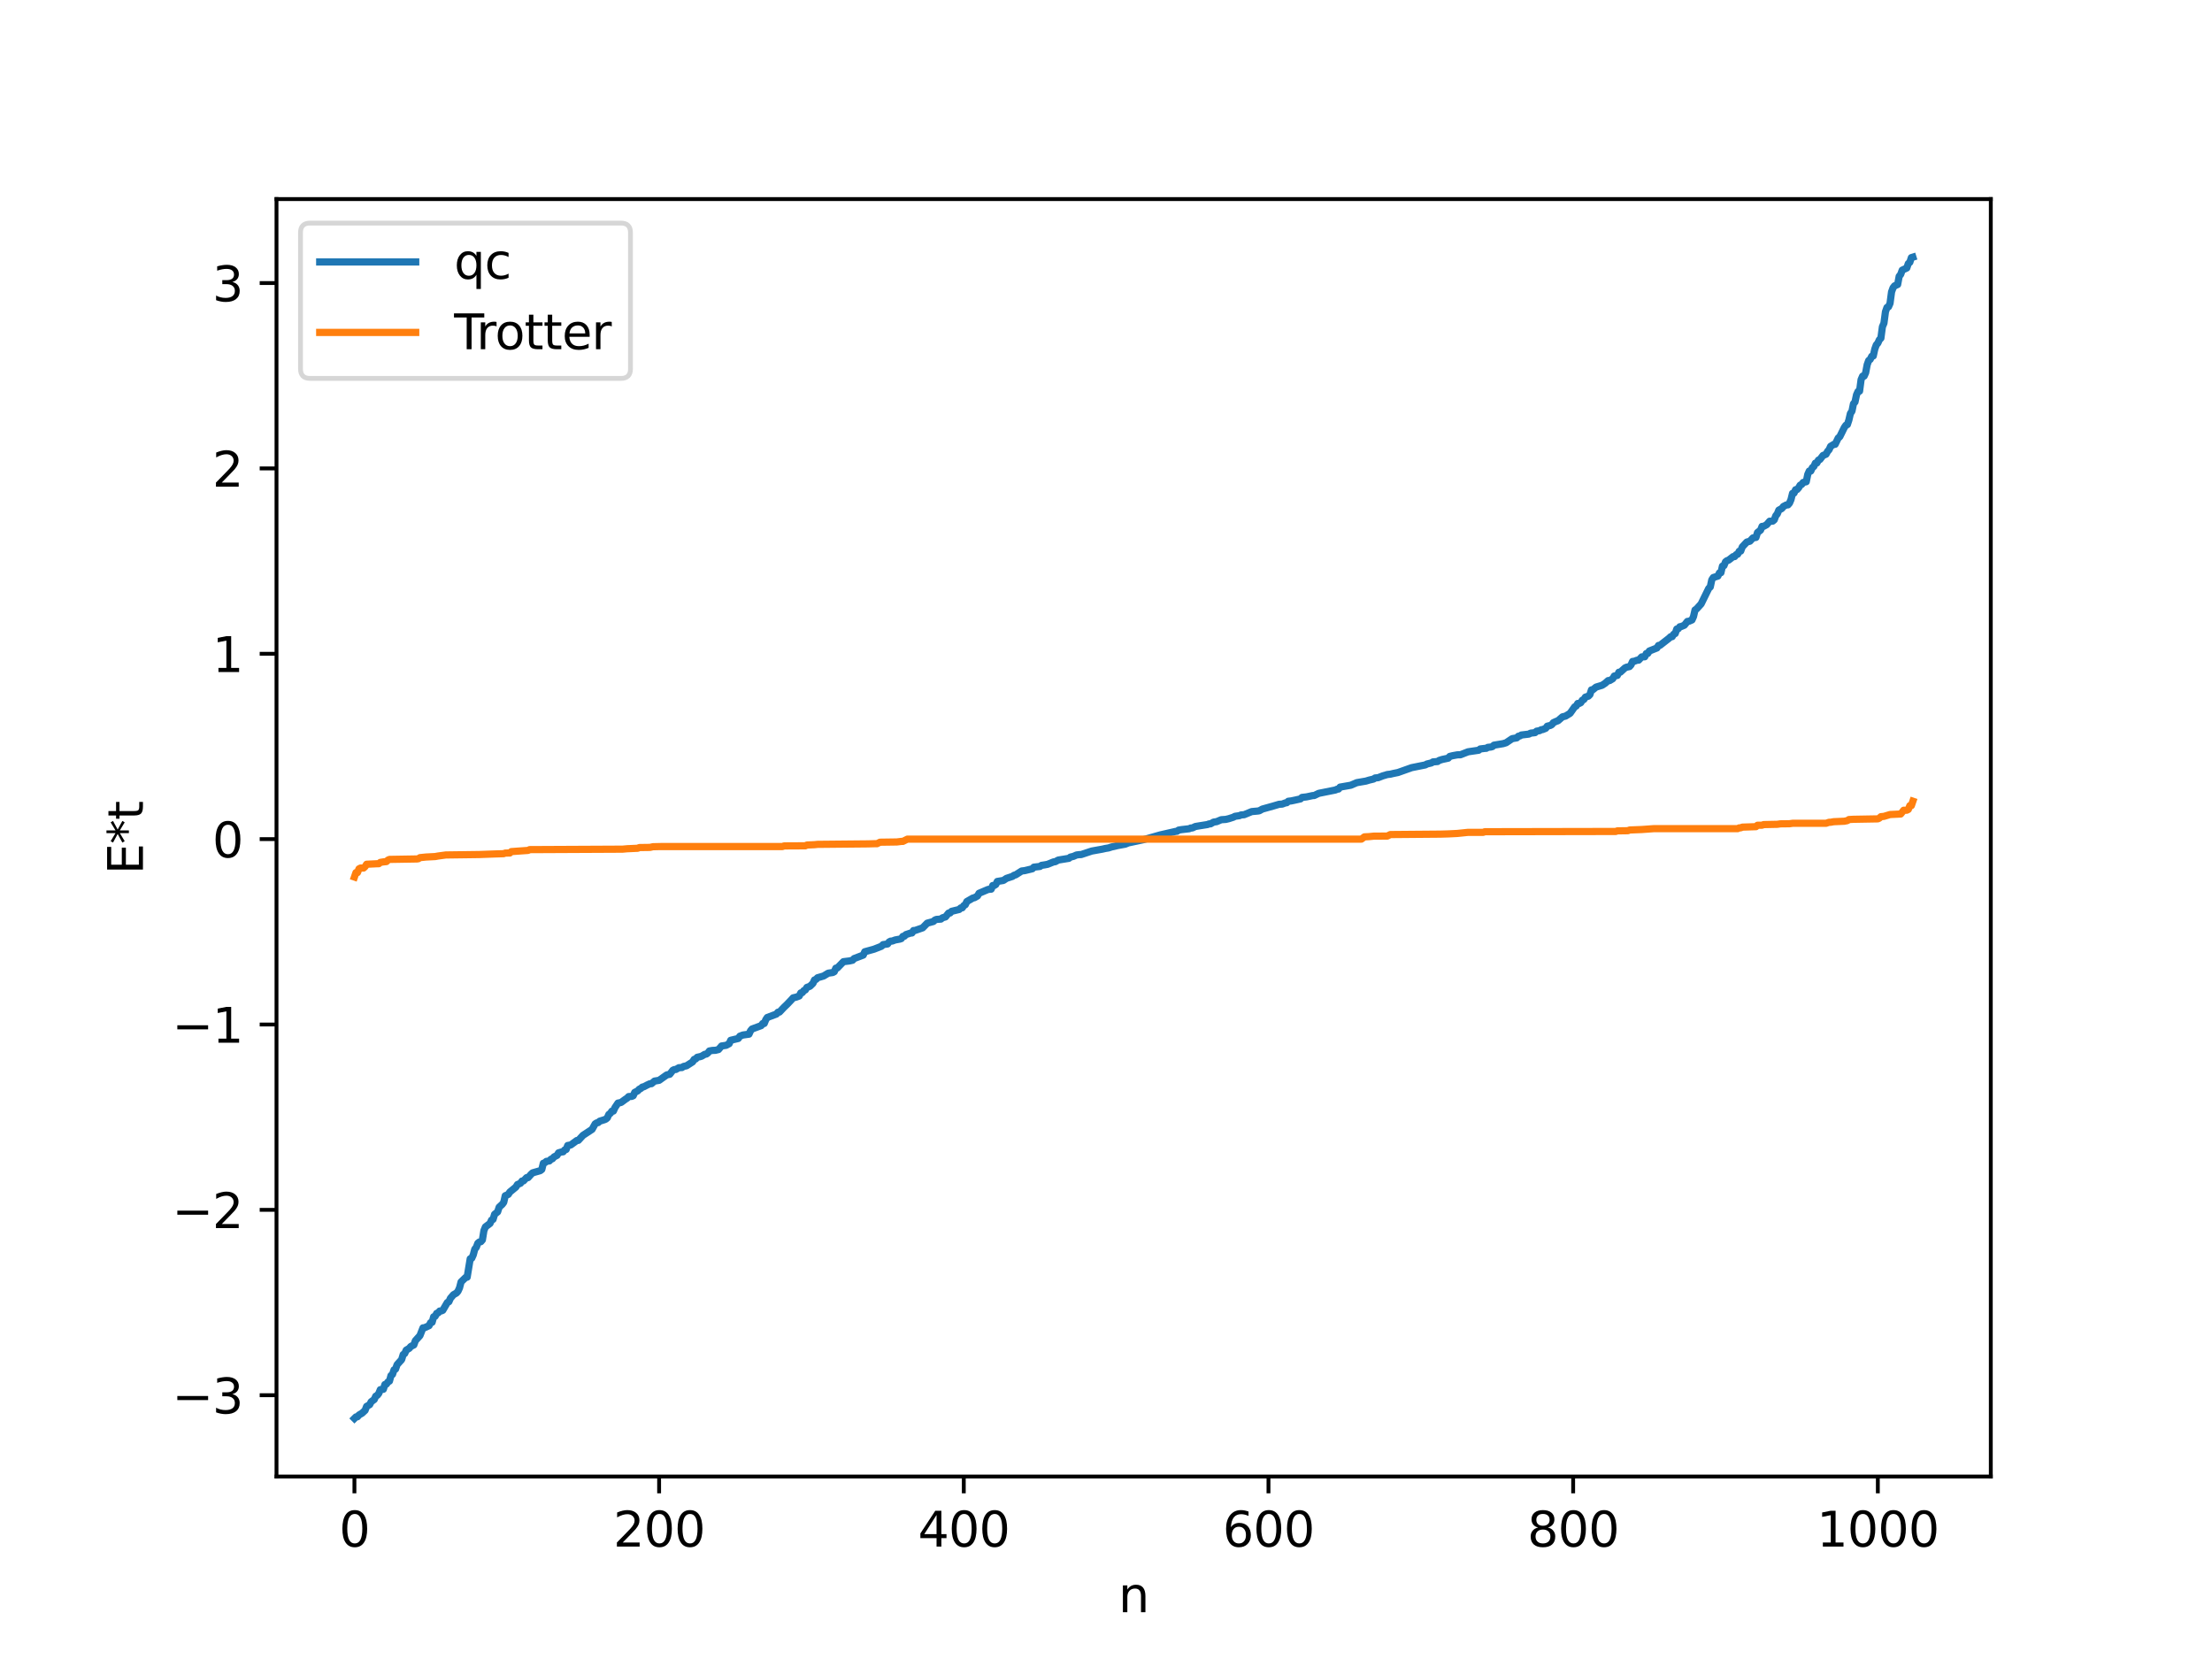 <?xml version="1.0" encoding="utf-8" standalone="no"?>
<!DOCTYPE svg PUBLIC "-//W3C//DTD SVG 1.1//EN"
  "http://www.w3.org/Graphics/SVG/1.1/DTD/svg11.dtd">
<svg xmlns:xlink="http://www.w3.org/1999/xlink" width="460.8pt" height="345.6pt" viewBox="0 0 460.8 345.6" xmlns="http://www.w3.org/2000/svg" version="1.1">
 <defs>
  <style type="text/css">*{stroke-linejoin: round; stroke-linecap: butt}</style>
 </defs>
 <g id="figure_1">
  <g id="patch_1">
   <path d="M 0 345.6 
L 460.8 345.6 
L 460.8 0 
L 0 0 
z
" style="fill: #ffffff"/>
  </g>
  <g id="axes_1">
   <g id="patch_2">
    <path d="M 57.6 307.584 
L 414.72 307.584 
L 414.72 41.472 
L 57.6 41.472 
z
" style="fill: #ffffff"/>
   </g>
   <g id="matplotlib.axis_1">
    <g id="xtick_1">
     <g id="line2d_1">
      <defs>
       <path id="mc0ff694376" d="M 0 0 
L 0 3.5 
" style="stroke: #000000; stroke-width: 0.8"/>
      </defs>
      <g>
       <use xlink:href="#mc0ff694376" x="73.833" y="307.584" style="stroke: #000000; stroke-width: 0.8"/>
      </g>
     </g>
     <g id="text_1">
      <!-- 0 -->
      <g transform="translate(70.651 322.182) scale(0.1 -0.1)">
       <defs>
        <path id="DejaVuSans-30" d="M 2034 4250 
Q 1547 4250 1301 3770 
Q 1056 3291 1056 2328 
Q 1056 1369 1301 889 
Q 1547 409 2034 409 
Q 2525 409 2770 889 
Q 3016 1369 3016 2328 
Q 3016 3291 2770 3770 
Q 2525 4250 2034 4250 
z
M 2034 4750 
Q 2819 4750 3233 4129 
Q 3647 3509 3647 2328 
Q 3647 1150 3233 529 
Q 2819 -91 2034 -91 
Q 1250 -91 836 529 
Q 422 1150 422 2328 
Q 422 3509 836 4129 
Q 1250 4750 2034 4750 
z
" transform="scale(0.016)"/>
       </defs>
       <use xlink:href="#DejaVuSans-30"/>
      </g>
     </g>
    </g>
    <g id="xtick_2">
     <g id="line2d_2">
      <g>
       <use xlink:href="#mc0ff694376" x="137.304" y="307.584" style="stroke: #000000; stroke-width: 0.8"/>
      </g>
     </g>
     <g id="text_2">
      <!-- 200 -->
      <g transform="translate(127.76 322.182) scale(0.1 -0.1)">
       <defs>
        <path id="DejaVuSans-32" d="M 1228 531 
L 3431 531 
L 3431 0 
L 469 0 
L 469 531 
Q 828 903 1448 1529 
Q 2069 2156 2228 2338 
Q 2531 2678 2651 2914 
Q 2772 3150 2772 3378 
Q 2772 3750 2511 3984 
Q 2250 4219 1831 4219 
Q 1534 4219 1204 4116 
Q 875 4013 500 3803 
L 500 4441 
Q 881 4594 1212 4672 
Q 1544 4750 1819 4750 
Q 2544 4750 2975 4387 
Q 3406 4025 3406 3419 
Q 3406 3131 3298 2873 
Q 3191 2616 2906 2266 
Q 2828 2175 2409 1742 
Q 1991 1309 1228 531 
z
" transform="scale(0.016)"/>
       </defs>
       <use xlink:href="#DejaVuSans-32"/>
       <use xlink:href="#DejaVuSans-30" x="63.623"/>
       <use xlink:href="#DejaVuSans-30" x="127.246"/>
      </g>
     </g>
    </g>
    <g id="xtick_3">
     <g id="line2d_3">
      <g>
       <use xlink:href="#mc0ff694376" x="200.775" y="307.584" style="stroke: #000000; stroke-width: 0.8"/>
      </g>
     </g>
     <g id="text_3">
      <!-- 400 -->
      <g transform="translate(191.231 322.182) scale(0.1 -0.1)">
       <defs>
        <path id="DejaVuSans-34" d="M 2419 4116 
L 825 1625 
L 2419 1625 
L 2419 4116 
z
M 2253 4666 
L 3047 4666 
L 3047 1625 
L 3713 1625 
L 3713 1100 
L 3047 1100 
L 3047 0 
L 2419 0 
L 2419 1100 
L 313 1100 
L 313 1709 
L 2253 4666 
z
" transform="scale(0.016)"/>
       </defs>
       <use xlink:href="#DejaVuSans-34"/>
       <use xlink:href="#DejaVuSans-30" x="63.623"/>
       <use xlink:href="#DejaVuSans-30" x="127.246"/>
      </g>
     </g>
    </g>
    <g id="xtick_4">
     <g id="line2d_4">
      <g>
       <use xlink:href="#mc0ff694376" x="264.246" y="307.584" style="stroke: #000000; stroke-width: 0.8"/>
      </g>
     </g>
     <g id="text_4">
      <!-- 600 -->
      <g transform="translate(254.702 322.182) scale(0.1 -0.1)">
       <defs>
        <path id="DejaVuSans-36" d="M 2113 2584 
Q 1688 2584 1439 2293 
Q 1191 2003 1191 1497 
Q 1191 994 1439 701 
Q 1688 409 2113 409 
Q 2538 409 2786 701 
Q 3034 994 3034 1497 
Q 3034 2003 2786 2293 
Q 2538 2584 2113 2584 
z
M 3366 4563 
L 3366 3988 
Q 3128 4100 2886 4159 
Q 2644 4219 2406 4219 
Q 1781 4219 1451 3797 
Q 1122 3375 1075 2522 
Q 1259 2794 1537 2939 
Q 1816 3084 2150 3084 
Q 2853 3084 3261 2657 
Q 3669 2231 3669 1497 
Q 3669 778 3244 343 
Q 2819 -91 2113 -91 
Q 1303 -91 875 529 
Q 447 1150 447 2328 
Q 447 3434 972 4092 
Q 1497 4750 2381 4750 
Q 2619 4750 2861 4703 
Q 3103 4656 3366 4563 
z
" transform="scale(0.016)"/>
       </defs>
       <use xlink:href="#DejaVuSans-36"/>
       <use xlink:href="#DejaVuSans-30" x="63.623"/>
       <use xlink:href="#DejaVuSans-30" x="127.246"/>
      </g>
     </g>
    </g>
    <g id="xtick_5">
     <g id="line2d_5">
      <g>
       <use xlink:href="#mc0ff694376" x="327.717" y="307.584" style="stroke: #000000; stroke-width: 0.8"/>
      </g>
     </g>
     <g id="text_5">
      <!-- 800 -->
      <g transform="translate(318.173 322.182) scale(0.1 -0.1)">
       <defs>
        <path id="DejaVuSans-38" d="M 2034 2216 
Q 1584 2216 1326 1975 
Q 1069 1734 1069 1313 
Q 1069 891 1326 650 
Q 1584 409 2034 409 
Q 2484 409 2743 651 
Q 3003 894 3003 1313 
Q 3003 1734 2745 1975 
Q 2488 2216 2034 2216 
z
M 1403 2484 
Q 997 2584 770 2862 
Q 544 3141 544 3541 
Q 544 4100 942 4425 
Q 1341 4750 2034 4750 
Q 2731 4750 3128 4425 
Q 3525 4100 3525 3541 
Q 3525 3141 3298 2862 
Q 3072 2584 2669 2484 
Q 3125 2378 3379 2068 
Q 3634 1759 3634 1313 
Q 3634 634 3220 271 
Q 2806 -91 2034 -91 
Q 1263 -91 848 271 
Q 434 634 434 1313 
Q 434 1759 690 2068 
Q 947 2378 1403 2484 
z
M 1172 3481 
Q 1172 3119 1398 2916 
Q 1625 2713 2034 2713 
Q 2441 2713 2670 2916 
Q 2900 3119 2900 3481 
Q 2900 3844 2670 4047 
Q 2441 4250 2034 4250 
Q 1625 4250 1398 4047 
Q 1172 3844 1172 3481 
z
" transform="scale(0.016)"/>
       </defs>
       <use xlink:href="#DejaVuSans-38"/>
       <use xlink:href="#DejaVuSans-30" x="63.623"/>
       <use xlink:href="#DejaVuSans-30" x="127.246"/>
      </g>
     </g>
    </g>
    <g id="xtick_6">
     <g id="line2d_6">
      <g>
       <use xlink:href="#mc0ff694376" x="391.188" y="307.584" style="stroke: #000000; stroke-width: 0.8"/>
      </g>
     </g>
     <g id="text_6">
      <!-- 1000 -->
      <g transform="translate(378.463 322.182) scale(0.1 -0.1)">
       <defs>
        <path id="DejaVuSans-31" d="M 794 531 
L 1825 531 
L 1825 4091 
L 703 3866 
L 703 4441 
L 1819 4666 
L 2450 4666 
L 2450 531 
L 3481 531 
L 3481 0 
L 794 0 
L 794 531 
z
" transform="scale(0.016)"/>
       </defs>
       <use xlink:href="#DejaVuSans-31"/>
       <use xlink:href="#DejaVuSans-30" x="63.623"/>
       <use xlink:href="#DejaVuSans-30" x="127.246"/>
       <use xlink:href="#DejaVuSans-30" x="190.869"/>
      </g>
     </g>
    </g>
    <g id="text_7">
     <!-- n -->
     <g transform="translate(232.991 335.861) scale(0.1 -0.1)">
      <defs>
       <path id="DejaVuSans-6e" d="M 3513 2113 
L 3513 0 
L 2938 0 
L 2938 2094 
Q 2938 2591 2744 2837 
Q 2550 3084 2163 3084 
Q 1697 3084 1428 2787 
Q 1159 2491 1159 1978 
L 1159 0 
L 581 0 
L 581 3500 
L 1159 3500 
L 1159 2956 
Q 1366 3272 1645 3428 
Q 1925 3584 2291 3584 
Q 2894 3584 3203 3211 
Q 3513 2838 3513 2113 
z
" transform="scale(0.016)"/>
      </defs>
      <use xlink:href="#DejaVuSans-6e"/>
     </g>
    </g>
   </g>
   <g id="matplotlib.axis_2">
    <g id="ytick_1">
     <g id="line2d_7">
      <defs>
       <path id="m59557124bf" d="M 0 0 
L -3.5 0 
" style="stroke: #000000; stroke-width: 0.8"/>
      </defs>
      <g>
       <use xlink:href="#m59557124bf" x="57.6" y="290.648" style="stroke: #000000; stroke-width: 0.8"/>
      </g>
     </g>
     <g id="text_8">
      <!-- −3 -->
      <g transform="translate(35.858 294.448) scale(0.1 -0.1)">
       <defs>
        <path id="DejaVuSans-2212" d="M 678 2272 
L 4684 2272 
L 4684 1741 
L 678 1741 
L 678 2272 
z
" transform="scale(0.016)"/>
        <path id="DejaVuSans-33" d="M 2597 2516 
Q 3050 2419 3304 2112 
Q 3559 1806 3559 1356 
Q 3559 666 3084 287 
Q 2609 -91 1734 -91 
Q 1441 -91 1130 -33 
Q 819 25 488 141 
L 488 750 
Q 750 597 1062 519 
Q 1375 441 1716 441 
Q 2309 441 2620 675 
Q 2931 909 2931 1356 
Q 2931 1769 2642 2001 
Q 2353 2234 1838 2234 
L 1294 2234 
L 1294 2753 
L 1863 2753 
Q 2328 2753 2575 2939 
Q 2822 3125 2822 3475 
Q 2822 3834 2567 4026 
Q 2313 4219 1838 4219 
Q 1578 4219 1281 4162 
Q 984 4106 628 3988 
L 628 4550 
Q 988 4650 1302 4700 
Q 1616 4750 1894 4750 
Q 2613 4750 3031 4423 
Q 3450 4097 3450 3541 
Q 3450 3153 3228 2886 
Q 3006 2619 2597 2516 
z
" transform="scale(0.016)"/>
       </defs>
       <use xlink:href="#DejaVuSans-2212"/>
       <use xlink:href="#DejaVuSans-33" x="83.789"/>
      </g>
     </g>
    </g>
    <g id="ytick_2">
     <g id="line2d_8">
      <g>
       <use xlink:href="#m59557124bf" x="57.6" y="252.034" style="stroke: #000000; stroke-width: 0.8"/>
      </g>
     </g>
     <g id="text_9">
      <!-- −2 -->
      <g transform="translate(35.858 255.834) scale(0.1 -0.1)">
       <use xlink:href="#DejaVuSans-2212"/>
       <use xlink:href="#DejaVuSans-32" x="83.789"/>
      </g>
     </g>
    </g>
    <g id="ytick_3">
     <g id="line2d_9">
      <g>
       <use xlink:href="#m59557124bf" x="57.6" y="213.42" style="stroke: #000000; stroke-width: 0.8"/>
      </g>
     </g>
     <g id="text_10">
      <!-- −1 -->
      <g transform="translate(35.858 217.22) scale(0.1 -0.1)">
       <use xlink:href="#DejaVuSans-2212"/>
       <use xlink:href="#DejaVuSans-31" x="83.789"/>
      </g>
     </g>
    </g>
    <g id="ytick_4">
     <g id="line2d_10">
      <g>
       <use xlink:href="#m59557124bf" x="57.6" y="174.806" style="stroke: #000000; stroke-width: 0.8"/>
      </g>
     </g>
     <g id="text_11">
      <!-- 0 -->
      <g transform="translate(44.237 178.606) scale(0.1 -0.1)">
       <use xlink:href="#DejaVuSans-30"/>
      </g>
     </g>
    </g>
    <g id="ytick_5">
     <g id="line2d_11">
      <g>
       <use xlink:href="#m59557124bf" x="57.6" y="136.192" style="stroke: #000000; stroke-width: 0.8"/>
      </g>
     </g>
     <g id="text_12">
      <!-- 1 -->
      <g transform="translate(44.237 139.992) scale(0.1 -0.1)">
       <use xlink:href="#DejaVuSans-31"/>
      </g>
     </g>
    </g>
    <g id="ytick_6">
     <g id="line2d_12">
      <g>
       <use xlink:href="#m59557124bf" x="57.6" y="97.579" style="stroke: #000000; stroke-width: 0.8"/>
      </g>
     </g>
     <g id="text_13">
      <!-- 2 -->
      <g transform="translate(44.237 101.378) scale(0.1 -0.1)">
       <use xlink:href="#DejaVuSans-32"/>
      </g>
     </g>
    </g>
    <g id="ytick_7">
     <g id="line2d_13">
      <g>
       <use xlink:href="#m59557124bf" x="57.6" y="58.965" style="stroke: #000000; stroke-width: 0.8"/>
      </g>
     </g>
     <g id="text_14">
      <!-- 3 -->
      <g transform="translate(44.237 62.764) scale(0.1 -0.1)">
       <use xlink:href="#DejaVuSans-33"/>
      </g>
     </g>
    </g>
    <g id="text_15">
     <!-- E*t -->
     <g transform="translate(29.778 182.148) rotate(-90) scale(0.1 -0.1)">
      <defs>
       <path id="DejaVuSans-45" d="M 628 4666 
L 3578 4666 
L 3578 4134 
L 1259 4134 
L 1259 2753 
L 3481 2753 
L 3481 2222 
L 1259 2222 
L 1259 531 
L 3634 531 
L 3634 0 
L 628 0 
L 628 4666 
z
" transform="scale(0.016)"/>
       <path id="DejaVuSans-2a" d="M 3009 3897 
L 1888 3291 
L 3009 2681 
L 2828 2375 
L 1778 3009 
L 1778 1831 
L 1422 1831 
L 1422 3009 
L 372 2375 
L 191 2681 
L 1313 3291 
L 191 3897 
L 372 4206 
L 1422 3572 
L 1422 4750 
L 1778 4750 
L 1778 3572 
L 2828 4206 
L 3009 3897 
z
" transform="scale(0.016)"/>
       <path id="DejaVuSans-74" d="M 1172 4494 
L 1172 3500 
L 2356 3500 
L 2356 3053 
L 1172 3053 
L 1172 1153 
Q 1172 725 1289 603 
Q 1406 481 1766 481 
L 2356 481 
L 2356 0 
L 1766 0 
Q 1100 0 847 248 
Q 594 497 594 1153 
L 594 3053 
L 172 3053 
L 172 3500 
L 594 3500 
L 594 4494 
L 1172 4494 
z
" transform="scale(0.016)"/>
      </defs>
      <use xlink:href="#DejaVuSans-45"/>
      <use xlink:href="#DejaVuSans-2a" x="63.184"/>
      <use xlink:href="#DejaVuSans-74" x="113.184"/>
     </g>
    </g>
   </g>
   <g id="line2d_14">
    <path d="M 73.833 295.488 
L 74.15 295.173 
L 74.467 295.14 
L 74.785 294.769 
L 75.42 294.396 
L 76.054 293.807 
L 76.372 292.977 
L 77.006 292.617 
L 77.324 292.012 
L 77.958 291.544 
L 78.276 290.845 
L 78.593 290.679 
L 78.91 290.267 
L 79.228 289.488 
L 79.862 289.408 
L 80.18 288.415 
L 80.497 288.335 
L 80.815 287.883 
L 81.132 287.716 
L 81.449 286.55 
L 81.767 286.308 
L 82.084 285.359 
L 82.401 285.206 
L 82.719 284.286 
L 83.671 283.229 
L 83.988 282.179 
L 84.305 281.973 
L 84.623 281.258 
L 85.258 280.879 
L 85.575 280.491 
L 86.21 280.177 
L 86.527 279.29 
L 87.479 278.235 
L 88.114 276.615 
L 88.431 276.595 
L 89.383 276.161 
L 89.7 275.535 
L 90.018 275.458 
L 90.335 274.308 
L 90.653 274.202 
L 90.97 273.593 
L 91.287 273.486 
L 91.605 273.108 
L 91.922 273.1 
L 92.239 272.961 
L 93.191 271.329 
L 93.509 271.179 
L 93.826 270.464 
L 94.461 269.718 
L 95.096 269.357 
L 95.413 268.979 
L 95.73 268.277 
L 96.048 267.05 
L 97 266.123 
L 97.317 266.064 
L 97.952 262.227 
L 98.269 262.119 
L 98.586 261.422 
L 98.904 260.225 
L 99.221 259.844 
L 99.539 258.991 
L 99.856 258.731 
L 100.173 258.663 
L 100.491 258.293 
L 100.808 256.349 
L 101.125 255.582 
L 102.077 254.862 
L 102.395 254.164 
L 102.712 254.021 
L 103.029 252.966 
L 103.664 252.453 
L 103.981 251.478 
L 104.616 250.892 
L 104.934 250.476 
L 105.251 249.095 
L 105.886 248.814 
L 106.203 248.324 
L 107.472 247.283 
L 107.79 246.763 
L 108.424 246.499 
L 108.742 246.033 
L 109.059 246.001 
L 109.694 245.326 
L 110.011 245.319 
L 110.646 244.608 
L 110.963 244.321 
L 112.55 243.869 
L 112.867 243.618 
L 113.185 242.326 
L 113.502 242.226 
L 113.82 241.937 
L 114.454 241.839 
L 114.772 241.486 
L 115.089 241.391 
L 115.406 241.009 
L 116.041 240.684 
L 116.358 240.154 
L 116.993 239.971 
L 117.31 239.943 
L 117.628 239.547 
L 117.945 239.456 
L 118.262 238.626 
L 118.897 238.512 
L 120.167 237.588 
L 120.484 237.555 
L 121.436 236.52 
L 123.34 235.267 
L 123.975 234.133 
L 124.292 233.918 
L 124.61 233.858 
L 124.927 233.563 
L 125.879 233.267 
L 126.196 233.137 
L 126.514 232.865 
L 126.831 232.156 
L 127.148 231.931 
L 127.466 231.475 
L 127.783 231.457 
L 128.1 230.741 
L 128.735 229.795 
L 129.37 229.667 
L 130.322 228.969 
L 130.639 228.773 
L 130.957 228.436 
L 131.591 228.402 
L 131.909 228.264 
L 132.226 227.561 
L 132.861 227.245 
L 133.178 226.887 
L 133.496 226.749 
L 133.813 226.458 
L 134.13 226.389 
L 134.765 226.053 
L 135.4 225.757 
L 135.717 225.75 
L 136.352 225.21 
L 137.304 225.053 
L 138.891 223.927 
L 139.525 223.788 
L 140.16 222.963 
L 140.477 222.806 
L 140.795 222.79 
L 141.429 222.423 
L 142.064 222.391 
L 142.381 222.162 
L 143.016 222.024 
L 144.286 221.207 
L 144.603 220.683 
L 144.92 220.606 
L 145.238 220.253 
L 145.872 220.114 
L 146.19 220.008 
L 146.824 219.627 
L 147.142 219.58 
L 147.459 219.353 
L 147.777 218.936 
L 148.411 218.824 
L 149.046 218.797 
L 149.681 218.638 
L 150.315 217.898 
L 151.267 217.759 
L 151.902 217.413 
L 152.22 216.71 
L 153.806 216.331 
L 154.124 215.858 
L 154.758 215.615 
L 156.028 215.438 
L 156.345 214.742 
L 156.662 214.36 
L 158.567 213.658 
L 158.884 213.219 
L 159.201 213.215 
L 159.519 212.435 
L 159.836 211.962 
L 161.74 211.247 
L 162.058 210.865 
L 162.375 210.836 
L 163.327 209.832 
L 163.962 209.223 
L 164.914 208.224 
L 165.231 207.864 
L 165.866 207.722 
L 166.5 207.482 
L 166.818 206.84 
L 167.135 206.78 
L 167.453 206.363 
L 167.77 206.224 
L 168.087 205.696 
L 168.722 205.464 
L 169.357 204.842 
L 169.674 204.142 
L 169.991 204.027 
L 170.309 203.684 
L 170.943 203.503 
L 171.578 203.313 
L 172.53 202.732 
L 173.482 202.594 
L 173.8 202.419 
L 174.117 201.687 
L 174.434 201.643 
L 175.704 200.336 
L 176.973 200.179 
L 177.608 200.035 
L 177.925 199.683 
L 179.829 198.962 
L 180.147 198.266 
L 182.051 197.74 
L 183.638 197.119 
L 183.955 196.783 
L 184.907 196.644 
L 185.224 196.218 
L 185.542 196.053 
L 185.859 196.043 
L 186.494 195.808 
L 187.446 195.635 
L 187.763 195.527 
L 188.081 195.065 
L 188.398 195.033 
L 188.715 194.696 
L 189.667 194.38 
L 189.985 194.352 
L 190.302 193.846 
L 190.62 193.834 
L 192.206 193.285 
L 193.158 192.312 
L 194.428 191.968 
L 194.745 191.674 
L 195.062 191.535 
L 196.015 191.462 
L 196.332 191.191 
L 196.967 191.007 
L 197.601 190.213 
L 197.919 190.19 
L 198.236 189.845 
L 199.823 189.459 
L 200.14 189.138 
L 200.458 189.112 
L 200.775 188.652 
L 201.092 188.473 
L 201.41 187.806 
L 202.679 187.075 
L 202.996 187.011 
L 203.631 186.644 
L 203.948 186.089 
L 205.853 185.281 
L 206.487 185.228 
L 206.805 184.466 
L 207.122 184.459 
L 207.439 184.26 
L 207.757 183.623 
L 209.026 183.413 
L 209.661 182.982 
L 210.93 182.565 
L 211.248 182.324 
L 211.565 182.257 
L 212.834 181.444 
L 213.469 181.367 
L 215.056 180.983 
L 215.373 180.645 
L 216.643 180.498 
L 216.96 180.269 
L 217.595 180.172 
L 218.229 180.055 
L 219.499 179.541 
L 219.816 179.517 
L 220.451 179.167 
L 222.672 178.805 
L 222.99 178.546 
L 223.624 178.394 
L 224.259 178.109 
L 224.894 178.026 
L 225.211 178.025 
L 227.433 177.29 
L 229.654 176.89 
L 230.289 176.745 
L 230.924 176.642 
L 231.558 176.435 
L 232.828 176.143 
L 234.415 175.853 
L 235.049 175.593 
L 238.223 174.916 
L 239.175 174.646 
L 241.714 173.922 
L 244.887 173.201 
L 245.205 173.168 
L 245.522 172.927 
L 246.157 172.823 
L 247.743 172.64 
L 248.061 172.485 
L 248.378 172.483 
L 249.013 172.177 
L 249.648 172.068 
L 251.552 171.765 
L 251.869 171.628 
L 252.186 171.621 
L 252.821 171.257 
L 253.456 171.164 
L 254.408 170.762 
L 255.36 170.696 
L 255.995 170.543 
L 256.947 170.235 
L 257.264 170.052 
L 258.216 169.917 
L 258.534 169.762 
L 259.168 169.721 
L 260.755 169.069 
L 262.024 168.953 
L 262.342 168.895 
L 262.977 168.542 
L 265.198 167.923 
L 266.467 167.548 
L 267.102 167.509 
L 267.737 167.265 
L 268.054 167.222 
L 268.372 166.919 
L 269.006 166.842 
L 269.641 166.708 
L 270.91 166.428 
L 271.228 166.118 
L 272.18 166.006 
L 273.449 165.735 
L 273.767 165.726 
L 274.719 165.268 
L 278.21 164.567 
L 278.527 164.403 
L 278.844 164.372 
L 279.162 163.967 
L 281.383 163.579 
L 282.653 163.039 
L 284.557 162.712 
L 285.191 162.516 
L 286.143 162.288 
L 286.461 162.065 
L 287.096 162.006 
L 288.048 161.631 
L 289 161.35 
L 289.634 161.276 
L 290.269 161.124 
L 291.221 160.93 
L 294.077 159.917 
L 296.934 159.343 
L 297.251 159.158 
L 298.203 158.926 
L 298.52 158.716 
L 299.472 158.641 
L 299.79 158.417 
L 300.424 158.211 
L 301.694 157.939 
L 302.011 157.574 
L 302.646 157.418 
L 303.598 157.245 
L 304.233 157.235 
L 305.82 156.614 
L 307.724 156.334 
L 308.041 156.287 
L 308.358 156.019 
L 309.31 155.904 
L 309.628 155.884 
L 309.945 155.686 
L 310.58 155.62 
L 310.897 155.526 
L 311.215 155.234 
L 313.119 154.918 
L 313.753 154.725 
L 315.023 153.872 
L 315.975 153.712 
L 316.292 153.375 
L 316.61 153.321 
L 316.927 153.114 
L 318.514 152.926 
L 318.831 152.732 
L 319.783 152.62 
L 320.1 152.317 
L 320.735 152.211 
L 321.053 152.017 
L 321.37 151.979 
L 322.005 151.717 
L 322.322 151.277 
L 322.957 151.127 
L 323.274 150.955 
L 323.591 150.541 
L 324.226 150.254 
L 324.543 150.156 
L 325.496 149.328 
L 326.13 149.178 
L 327.082 148.592 
L 328.034 147.243 
L 328.352 147.085 
L 328.669 146.545 
L 328.986 146.545 
L 329.304 146.378 
L 329.621 145.866 
L 329.939 145.726 
L 330.256 145.228 
L 330.891 145.019 
L 331.208 144.701 
L 331.525 143.715 
L 331.843 143.667 
L 332.477 143.139 
L 333.747 142.754 
L 334.381 142.34 
L 335.016 141.777 
L 335.334 141.772 
L 335.968 141.388 
L 336.286 140.825 
L 336.92 140.705 
L 337.238 140.04 
L 337.555 140.016 
L 338.507 139.144 
L 338.824 138.997 
L 339.459 138.858 
L 339.777 138.497 
L 340.094 137.79 
L 340.411 137.767 
L 341.046 137.526 
L 341.363 137.521 
L 341.998 136.844 
L 342.633 136.819 
L 342.95 136.146 
L 343.267 136.12 
L 343.585 135.616 
L 345.172 134.985 
L 345.489 134.46 
L 345.806 134.43 
L 347.71 132.948 
L 348.028 132.639 
L 348.345 132.625 
L 348.662 132.119 
L 348.98 131.98 
L 349.297 131.037 
L 349.615 130.983 
L 349.932 130.564 
L 350.249 130.509 
L 350.884 130.241 
L 351.519 129.453 
L 351.836 129.422 
L 352.471 129.147 
L 352.788 128.44 
L 353.105 127.069 
L 353.423 126.859 
L 354.375 125.807 
L 355.962 122.569 
L 356.279 122.279 
L 356.596 120.794 
L 356.914 120.31 
L 357.866 120.009 
L 358.183 119.348 
L 358.5 119.302 
L 358.818 117.926 
L 359.135 117.83 
L 359.453 117.043 
L 359.77 116.792 
L 360.087 116.701 
L 361.039 115.955 
L 361.357 115.948 
L 361.674 115.544 
L 361.991 115.452 
L 362.309 114.835 
L 362.626 114.798 
L 362.943 113.934 
L 363.896 112.919 
L 364.53 112.744 
L 365.165 112.059 
L 365.8 111.957 
L 366.117 110.939 
L 366.752 110.439 
L 367.069 109.653 
L 367.386 109.652 
L 368.021 109.31 
L 368.656 108.574 
L 369.291 108.557 
L 369.608 108.286 
L 369.925 107.443 
L 370.243 107.056 
L 370.56 106.27 
L 371.195 105.927 
L 371.512 105.509 
L 372.147 105.182 
L 372.464 105.175 
L 372.781 104.809 
L 373.099 104.061 
L 373.416 102.775 
L 373.734 102.718 
L 374.051 102.015 
L 374.368 101.97 
L 374.686 101.613 
L 375.003 101.072 
L 375.32 100.913 
L 375.638 100.496 
L 376.272 100.357 
L 376.59 98.822 
L 376.907 98.119 
L 377.224 98.118 
L 377.542 97.418 
L 377.859 97.176 
L 378.177 96.477 
L 378.494 96.447 
L 378.811 95.853 
L 379.129 95.714 
L 379.763 94.886 
L 380.398 94.623 
L 380.715 94.035 
L 381.033 93.681 
L 381.35 92.982 
L 381.985 92.585 
L 382.302 92.551 
L 382.937 91.241 
L 383.254 90.99 
L 384.206 89.056 
L 384.524 88.595 
L 384.841 88.456 
L 385.158 87.494 
L 385.476 86.124 
L 385.793 85.673 
L 386.11 84.112 
L 386.428 83.741 
L 386.745 82.256 
L 387.062 81.549 
L 387.38 81.481 
L 387.697 79.098 
L 388.015 78.36 
L 388.332 78.352 
L 388.649 77.653 
L 388.967 75.97 
L 389.284 75.099 
L 389.601 74.864 
L 389.919 74.223 
L 390.236 74.157 
L 390.553 72.715 
L 390.871 71.841 
L 391.188 71.482 
L 391.505 70.775 
L 391.823 70.456 
L 392.14 68.072 
L 392.458 67.328 
L 392.775 64.944 
L 393.092 64.051 
L 393.41 63.912 
L 393.727 63.198 
L 394.044 60.814 
L 394.362 59.946 
L 394.679 59.549 
L 395.314 59.269 
L 395.631 57.563 
L 395.948 57.164 
L 396.266 56.279 
L 397.218 55.832 
L 397.535 54.906 
L 397.853 54.641 
L 398.17 53.667 
L 398.487 53.568 
L 398.487 53.568 
" clip-path="url(#pf7f0a268d2)" style="fill: none; stroke: #1f77b4; stroke-width: 1.5; stroke-linecap: square"/>
   </g>
   <g id="line2d_15">
    <path d="M 73.833 182.703 
L 74.15 181.781 
L 74.467 181.781 
L 74.785 180.994 
L 75.102 180.83 
L 75.737 180.83 
L 76.054 180.535 
L 76.372 180.038 
L 78.593 179.93 
L 78.91 179.93 
L 79.228 179.65 
L 79.862 179.548 
L 80.497 179.485 
L 80.815 179.175 
L 81.132 179.029 
L 86.844 178.935 
L 87.162 178.888 
L 87.479 178.663 
L 88.748 178.535 
L 90.653 178.436 
L 91.287 178.32 
L 92.874 178.105 
L 99.856 178.013 
L 103.029 177.896 
L 104.934 177.837 
L 105.251 177.706 
L 106.203 177.699 
L 106.52 177.403 
L 110.011 177.156 
L 110.329 176.991 
L 129.687 176.897 
L 130.639 176.809 
L 132.861 176.709 
L 133.178 176.561 
L 135.4 176.53 
L 136.034 176.387 
L 137.621 176.351 
L 163.01 176.351 
L 163.327 176.22 
L 167.77 176.196 
L 168.087 176.034 
L 169.674 175.963 
L 170.309 175.896 
L 180.781 175.795 
L 182.051 175.761 
L 182.686 175.761 
L 183.32 175.446 
L 186.811 175.397 
L 187.763 175.281 
L 188.081 175.281 
L 189.033 174.806 
L 283.605 174.806 
L 284.239 174.332 
L 285.191 174.285 
L 286.143 174.188 
L 289 174.167 
L 289.634 173.852 
L 300.107 173.764 
L 301.694 173.717 
L 303.598 173.622 
L 305.82 173.393 
L 308.993 173.393 
L 309.31 173.262 
L 336.603 173.209 
L 336.92 173.083 
L 339.142 173.052 
L 339.459 172.904 
L 341.998 172.804 
L 344.537 172.622 
L 361.991 172.622 
L 362.309 172.457 
L 362.626 172.457 
L 362.943 172.307 
L 365.8 172.21 
L 366.117 171.914 
L 367.069 171.907 
L 367.386 171.776 
L 370.243 171.717 
L 370.877 171.622 
L 372.781 171.6 
L 373.416 171.508 
L 380.398 171.508 
L 381.033 171.293 
L 381.35 171.293 
L 381.985 171.177 
L 384.206 171.078 
L 384.841 170.95 
L 385.158 170.725 
L 386.11 170.673 
L 391.188 170.584 
L 391.505 170.438 
L 391.823 170.127 
L 392.458 170.065 
L 393.727 169.682 
L 395.948 169.575 
L 396.583 168.783 
L 397.218 168.783 
L 397.535 168.619 
L 397.853 167.831 
L 398.17 167.831 
L 398.487 166.91 
L 398.487 166.91 
" clip-path="url(#pf7f0a268d2)" style="fill: none; stroke: #ff7f0e; stroke-width: 1.5; stroke-linecap: square"/>
   </g>
   <g id="patch_3">
    <path d="M 57.6 307.584 
L 57.6 41.472 
" style="fill: none; stroke: #000000; stroke-width: 0.8; stroke-linejoin: miter; stroke-linecap: square"/>
   </g>
   <g id="patch_4">
    <path d="M 414.72 307.584 
L 414.72 41.472 
" style="fill: none; stroke: #000000; stroke-width: 0.8; stroke-linejoin: miter; stroke-linecap: square"/>
   </g>
   <g id="patch_5">
    <path d="M 57.6 307.584 
L 414.72 307.584 
" style="fill: none; stroke: #000000; stroke-width: 0.8; stroke-linejoin: miter; stroke-linecap: square"/>
   </g>
   <g id="patch_6">
    <path d="M 57.6 41.472 
L 414.72 41.472 
" style="fill: none; stroke: #000000; stroke-width: 0.8; stroke-linejoin: miter; stroke-linecap: square"/>
   </g>
   <g id="legend_1">
    <g id="patch_7">
     <path d="M 64.6 78.828 
L 129.342 78.828 
Q 131.342 78.828 131.342 76.828 
L 131.342 48.472 
Q 131.342 46.472 129.342 46.472 
L 64.6 46.472 
Q 62.6 46.472 62.6 48.472 
L 62.6 76.828 
Q 62.6 78.828 64.6 78.828 
z
" style="fill: #ffffff; opacity: 0.8; stroke: #cccccc; stroke-linejoin: miter"/>
    </g>
    <g id="line2d_16">
     <path d="M 66.6 54.57 
L 76.6 54.57 
L 86.6 54.57 
" style="fill: none; stroke: #1f77b4; stroke-width: 1.5; stroke-linecap: square"/>
    </g>
    <g id="text_16">
     <!-- qc -->
     <g transform="translate(94.6 58.07) scale(0.1 -0.1)">
      <defs>
       <path id="DejaVuSans-71" d="M 947 1747 
Q 947 1113 1208 752 
Q 1469 391 1925 391 
Q 2381 391 2643 752 
Q 2906 1113 2906 1747 
Q 2906 2381 2643 2742 
Q 2381 3103 1925 3103 
Q 1469 3103 1208 2742 
Q 947 2381 947 1747 
z
M 2906 525 
Q 2725 213 2448 61 
Q 2172 -91 1784 -91 
Q 1150 -91 751 415 
Q 353 922 353 1747 
Q 353 2572 751 3078 
Q 1150 3584 1784 3584 
Q 2172 3584 2448 3432 
Q 2725 3281 2906 2969 
L 2906 3500 
L 3481 3500 
L 3481 -1331 
L 2906 -1331 
L 2906 525 
z
" transform="scale(0.016)"/>
       <path id="DejaVuSans-63" d="M 3122 3366 
L 3122 2828 
Q 2878 2963 2633 3030 
Q 2388 3097 2138 3097 
Q 1578 3097 1268 2742 
Q 959 2388 959 1747 
Q 959 1106 1268 751 
Q 1578 397 2138 397 
Q 2388 397 2633 464 
Q 2878 531 3122 666 
L 3122 134 
Q 2881 22 2623 -34 
Q 2366 -91 2075 -91 
Q 1284 -91 818 406 
Q 353 903 353 1747 
Q 353 2603 823 3093 
Q 1294 3584 2113 3584 
Q 2378 3584 2631 3529 
Q 2884 3475 3122 3366 
z
" transform="scale(0.016)"/>
      </defs>
      <use xlink:href="#DejaVuSans-71"/>
      <use xlink:href="#DejaVuSans-63" x="63.477"/>
     </g>
    </g>
    <g id="line2d_17">
     <path d="M 66.6 69.249 
L 76.6 69.249 
L 86.6 69.249 
" style="fill: none; stroke: #ff7f0e; stroke-width: 1.5; stroke-linecap: square"/>
    </g>
    <g id="text_17">
     <!-- Trotter -->
     <g transform="translate(94.6 72.749) scale(0.1 -0.1)">
      <defs>
       <path id="DejaVuSans-54" d="M -19 4666 
L 3928 4666 
L 3928 4134 
L 2272 4134 
L 2272 0 
L 1638 0 
L 1638 4134 
L -19 4134 
L -19 4666 
z
" transform="scale(0.016)"/>
       <path id="DejaVuSans-72" d="M 2631 2963 
Q 2534 3019 2420 3045 
Q 2306 3072 2169 3072 
Q 1681 3072 1420 2755 
Q 1159 2438 1159 1844 
L 1159 0 
L 581 0 
L 581 3500 
L 1159 3500 
L 1159 2956 
Q 1341 3275 1631 3429 
Q 1922 3584 2338 3584 
Q 2397 3584 2469 3576 
Q 2541 3569 2628 3553 
L 2631 2963 
z
" transform="scale(0.016)"/>
       <path id="DejaVuSans-6f" d="M 1959 3097 
Q 1497 3097 1228 2736 
Q 959 2375 959 1747 
Q 959 1119 1226 758 
Q 1494 397 1959 397 
Q 2419 397 2687 759 
Q 2956 1122 2956 1747 
Q 2956 2369 2687 2733 
Q 2419 3097 1959 3097 
z
M 1959 3584 
Q 2709 3584 3137 3096 
Q 3566 2609 3566 1747 
Q 3566 888 3137 398 
Q 2709 -91 1959 -91 
Q 1206 -91 779 398 
Q 353 888 353 1747 
Q 353 2609 779 3096 
Q 1206 3584 1959 3584 
z
" transform="scale(0.016)"/>
       <path id="DejaVuSans-65" d="M 3597 1894 
L 3597 1613 
L 953 1613 
Q 991 1019 1311 708 
Q 1631 397 2203 397 
Q 2534 397 2845 478 
Q 3156 559 3463 722 
L 3463 178 
Q 3153 47 2828 -22 
Q 2503 -91 2169 -91 
Q 1331 -91 842 396 
Q 353 884 353 1716 
Q 353 2575 817 3079 
Q 1281 3584 2069 3584 
Q 2775 3584 3186 3129 
Q 3597 2675 3597 1894 
z
M 3022 2063 
Q 3016 2534 2758 2815 
Q 2500 3097 2075 3097 
Q 1594 3097 1305 2825 
Q 1016 2553 972 2059 
L 3022 2063 
z
" transform="scale(0.016)"/>
      </defs>
      <use xlink:href="#DejaVuSans-54"/>
      <use xlink:href="#DejaVuSans-72" x="46.334"/>
      <use xlink:href="#DejaVuSans-6f" x="85.197"/>
      <use xlink:href="#DejaVuSans-74" x="146.379"/>
      <use xlink:href="#DejaVuSans-74" x="185.588"/>
      <use xlink:href="#DejaVuSans-65" x="224.797"/>
      <use xlink:href="#DejaVuSans-72" x="286.32"/>
     </g>
    </g>
   </g>
  </g>
 </g>
 <defs>
  <clipPath id="pf7f0a268d2">
   <rect x="57.6" y="41.472" width="357.12" height="266.112"/>
  </clipPath>
 </defs>
</svg>

